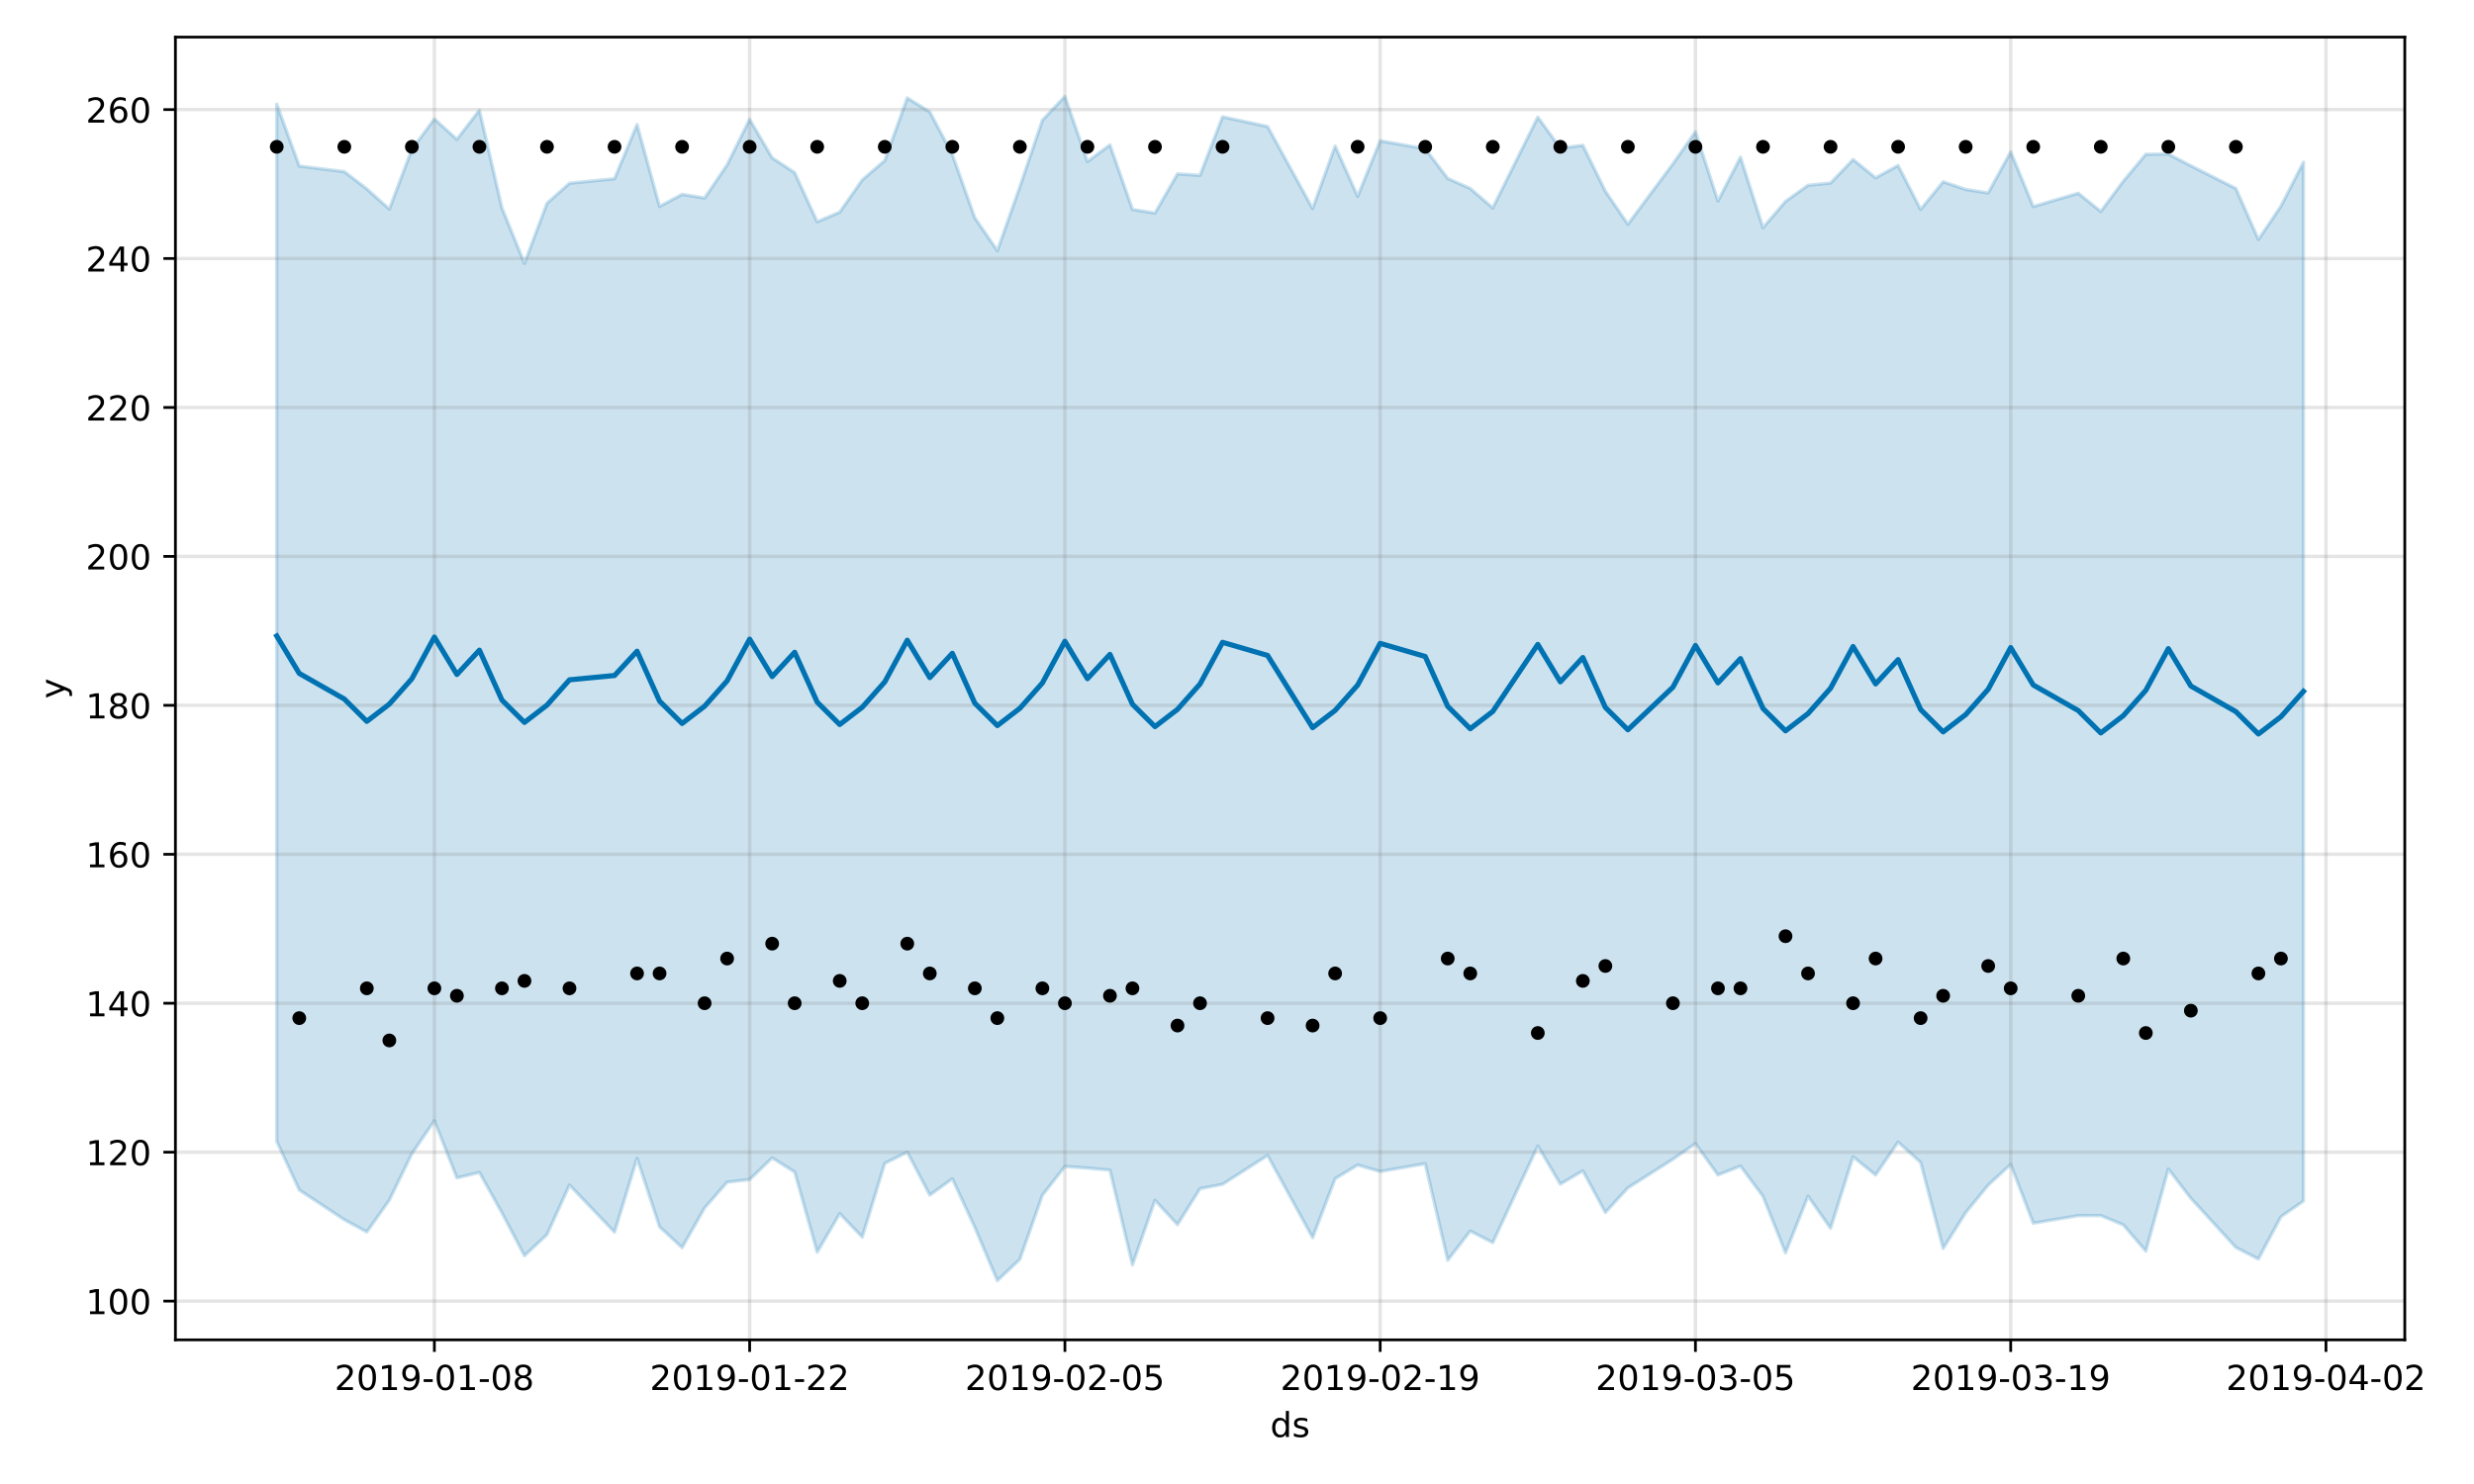 <?xml version="1.0" encoding="utf-8" standalone="no"?>
<!DOCTYPE svg PUBLIC "-//W3C//DTD SVG 1.1//EN"
  "http://www.w3.org/Graphics/SVG/1.1/DTD/svg11.dtd">
<!-- Created with matplotlib (https://matplotlib.org/) -->
<svg height="432pt" version="1.1" viewBox="0 0 720 432" width="720pt" xmlns="http://www.w3.org/2000/svg" xmlns:xlink="http://www.w3.org/1999/xlink">
 <defs>
  <style type="text/css">
*{stroke-linecap:butt;stroke-linejoin:round;}
  </style>
 </defs>
 <g id="figure_1">
  <g id="patch_1">
   <path d="M 0 432 
L 720 432 
L 720 0 
L 0 0 
z
" style="fill:#ffffff;"/>
  </g>
  <g id="axes_1">
   <g id="patch_2">
    <path d="M 51.05 390.04 
L 699.857 390.04 
L 699.857 10.8 
L 51.05 10.8 
z
" style="fill:#ffffff;"/>
   </g>
   <g id="PolyCollection_1">
    <defs>
     <path d="M 80.541 -401.691 
L 80.541 -99.742 
L 87.095 -85.586 
L 100.202 -76.934 
L 106.756 -73.363 
L 113.309 -82.621 
L 119.863 -96.129 
L 126.417 -105.748 
L 132.97 -89.116 
L 139.524 -90.682 
L 146.077 -78.926 
L 152.631 -66.449 
L 159.185 -72.583 
L 165.738 -87.008 
L 178.845 -73.311 
L 185.399 -94.797 
L 191.953 -74.869 
L 198.506 -68.801 
L 205.06 -80.363 
L 211.613 -87.858 
L 218.167 -88.624 
L 224.721 -94.913 
L 231.274 -90.815 
L 237.828 -67.492 
L 244.381 -78.699 
L 250.935 -71.868 
L 257.489 -93.342 
L 264.042 -96.586 
L 270.596 -84.093 
L 277.15 -88.843 
L 283.703 -74.695 
L 290.257 -59.198 
L 296.81 -65.399 
L 303.364 -84.043 
L 309.918 -92.434 
L 316.471 -91.97 
L 323.025 -91.365 
L 329.578 -63.783 
L 336.132 -82.573 
L 342.686 -75.514 
L 349.239 -85.973 
L 355.793 -87.237 
L 368.9 -95.634 
L 382.007 -71.7 
L 388.561 -88.881 
L 395.114 -92.863 
L 401.668 -90.964 
L 414.775 -93.241 
L 421.329 -65.142 
L 427.883 -73.621 
L 434.436 -70.283 
L 447.543 -98.384 
L 454.097 -87.293 
L 460.651 -91.168 
L 467.204 -79.035 
L 473.758 -86.2 
L 486.865 -94.531 
L 493.419 -99.086 
L 499.972 -89.961 
L 506.526 -92.545 
L 513.079 -83.73 
L 519.633 -67.29 
L 526.187 -83.782 
L 532.74 -74.437 
L 539.294 -95.244 
L 545.847 -89.95 
L 552.401 -99.53 
L 558.955 -93.622 
L 565.508 -68.578 
L 572.062 -78.973 
L 578.616 -86.998 
L 585.169 -93.029 
L 591.723 -75.926 
L 604.83 -78.108 
L 611.384 -78.135 
L 617.937 -75.434 
L 624.491 -67.804 
L 631.044 -91.679 
L 637.598 -83.171 
L 650.705 -68.851 
L 657.259 -65.493 
L 663.812 -77.8 
L 670.366 -82.369 
L 670.366 -384.784 
L 670.366 -384.784 
L 663.812 -371.98 
L 657.259 -362.293 
L 650.705 -377.123 
L 637.598 -383.729 
L 631.044 -387.144 
L 624.491 -387.085 
L 617.937 -379.242 
L 611.384 -370.433 
L 604.83 -375.753 
L 591.723 -371.868 
L 585.169 -387.791 
L 578.616 -375.836 
L 572.062 -376.856 
L 565.508 -379.084 
L 558.955 -371.046 
L 552.401 -383.814 
L 545.847 -380.23 
L 539.294 -385.565 
L 532.74 -378.71 
L 526.187 -378.069 
L 519.633 -373.373 
L 513.079 -365.719 
L 506.526 -386.251 
L 499.972 -373.472 
L 493.419 -393.639 
L 486.865 -384.31 
L 473.758 -366.712 
L 467.204 -376.339 
L 460.651 -389.698 
L 454.097 -388.847 
L 447.543 -397.902 
L 434.436 -371.48 
L 427.883 -377.132 
L 421.329 -380.057 
L 414.775 -388.675 
L 401.668 -391.012 
L 395.114 -374.846 
L 388.561 -389.47 
L 382.007 -371.282 
L 368.9 -395.169 
L 355.793 -397.993 
L 349.239 -380.955 
L 342.686 -381.379 
L 336.132 -369.967 
L 329.578 -371.042 
L 323.025 -389.815 
L 316.471 -384.957 
L 309.918 -403.962 
L 303.364 -397.021 
L 296.81 -377.65 
L 290.257 -359.029 
L 283.703 -368.6 
L 277.15 -387.036 
L 270.596 -399.436 
L 264.042 -403.491 
L 257.489 -385.266 
L 250.935 -379.619 
L 244.381 -370.256 
L 237.828 -367.431 
L 231.274 -381.735 
L 224.721 -386.053 
L 218.167 -397.267 
L 211.613 -384.002 
L 205.06 -374.355 
L 198.506 -375.42 
L 191.953 -371.907 
L 185.399 -395.743 
L 178.845 -379.975 
L 165.738 -378.652 
L 159.185 -372.818 
L 152.631 -355.338 
L 146.077 -371.482 
L 139.524 -399.938 
L 132.97 -391.437 
L 126.417 -397.373 
L 119.863 -388.522 
L 113.309 -371.123 
L 106.756 -377.008 
L 100.202 -382.035 
L 87.095 -383.652 
L 80.541 -401.691 
z
" id="m140e2ce724" style="stroke:#0072b2;stroke-opacity:0.2;"/>
    </defs>
    <g clip-path="url(#p7eb3646ad5)">
     <use style="fill:#0072b2;fill-opacity:0.2;stroke:#0072b2;stroke-opacity:0.2;" x="0" xlink:href="#m140e2ce724" y="432"/>
    </g>
   </g>
   <g id="matplotlib.axis_1">
    <g id="xtick_1">
     <g id="line2d_1">
      <path clip-path="url(#p7eb3646ad5)" d="M 126.417 390.04 
L 126.417 10.8 
" style="fill:none;stroke:#808080;stroke-linecap:square;stroke-opacity:0.2;"/>
     </g>
     <g id="line2d_2">
      <defs>
       <path d="M 0 0 
L 0 3.5 
" id="m5063d43b50" style="stroke:#000000;stroke-width:0.8;"/>
      </defs>
      <g>
       <use style="stroke:#000000;stroke-width:0.8;" x="126.417" xlink:href="#m5063d43b50" y="390.04"/>
      </g>
     </g>
     <g id="text_1">
      <!-- 2019-01-08 -->
      <defs>
       <path d="M 19.188 8.297 
L 53.609 8.297 
L 53.609 0 
L 7.328 0 
L 7.328 8.297 
Q 12.938 14.109 22.625 23.891 
Q 32.328 33.688 34.812 36.531 
Q 39.547 41.844 41.422 45.531 
Q 43.312 49.219 43.312 52.781 
Q 43.312 58.594 39.234 62.25 
Q 35.156 65.922 28.609 65.922 
Q 23.969 65.922 18.812 64.312 
Q 13.672 62.703 7.812 59.422 
L 7.812 69.391 
Q 13.766 71.781 18.938 73 
Q 24.125 74.219 28.422 74.219 
Q 39.75 74.219 46.484 68.547 
Q 53.219 62.891 53.219 53.422 
Q 53.219 48.922 51.531 44.891 
Q 49.859 40.875 45.406 35.406 
Q 44.188 33.984 37.641 27.219 
Q 31.109 20.453 19.188 8.297 
z
" id="DejaVuSans-50"/>
       <path d="M 31.781 66.406 
Q 24.172 66.406 20.328 58.906 
Q 16.5 51.422 16.5 36.375 
Q 16.5 21.391 20.328 13.891 
Q 24.172 6.391 31.781 6.391 
Q 39.453 6.391 43.281 13.891 
Q 47.125 21.391 47.125 36.375 
Q 47.125 51.422 43.281 58.906 
Q 39.453 66.406 31.781 66.406 
z
M 31.781 74.219 
Q 44.047 74.219 50.516 64.516 
Q 56.984 54.828 56.984 36.375 
Q 56.984 17.969 50.516 8.266 
Q 44.047 -1.422 31.781 -1.422 
Q 19.531 -1.422 13.062 8.266 
Q 6.594 17.969 6.594 36.375 
Q 6.594 54.828 13.062 64.516 
Q 19.531 74.219 31.781 74.219 
z
" id="DejaVuSans-48"/>
       <path d="M 12.406 8.297 
L 28.516 8.297 
L 28.516 63.922 
L 10.984 60.406 
L 10.984 69.391 
L 28.422 72.906 
L 38.281 72.906 
L 38.281 8.297 
L 54.391 8.297 
L 54.391 0 
L 12.406 0 
z
" id="DejaVuSans-49"/>
       <path d="M 10.984 1.516 
L 10.984 10.5 
Q 14.703 8.734 18.5 7.812 
Q 22.312 6.891 25.984 6.891 
Q 35.75 6.891 40.891 13.453 
Q 46.047 20.016 46.781 33.406 
Q 43.953 29.203 39.594 26.953 
Q 35.25 24.703 29.984 24.703 
Q 19.047 24.703 12.672 31.312 
Q 6.297 37.938 6.297 49.422 
Q 6.297 60.641 12.938 67.422 
Q 19.578 74.219 30.609 74.219 
Q 43.266 74.219 49.922 64.516 
Q 56.594 54.828 56.594 36.375 
Q 56.594 19.141 48.406 8.859 
Q 40.234 -1.422 26.422 -1.422 
Q 22.703 -1.422 18.891 -0.688 
Q 15.094 0.047 10.984 1.516 
z
M 30.609 32.422 
Q 37.25 32.422 41.125 36.953 
Q 45.016 41.5 45.016 49.422 
Q 45.016 57.281 41.125 61.844 
Q 37.25 66.406 30.609 66.406 
Q 23.969 66.406 20.094 61.844 
Q 16.219 57.281 16.219 49.422 
Q 16.219 41.5 20.094 36.953 
Q 23.969 32.422 30.609 32.422 
z
" id="DejaVuSans-57"/>
       <path d="M 4.891 31.391 
L 31.203 31.391 
L 31.203 23.391 
L 4.891 23.391 
z
" id="DejaVuSans-45"/>
       <path d="M 31.781 34.625 
Q 24.75 34.625 20.719 30.859 
Q 16.703 27.094 16.703 20.516 
Q 16.703 13.922 20.719 10.156 
Q 24.75 6.391 31.781 6.391 
Q 38.812 6.391 42.859 10.172 
Q 46.922 13.969 46.922 20.516 
Q 46.922 27.094 42.891 30.859 
Q 38.875 34.625 31.781 34.625 
z
M 21.922 38.812 
Q 15.578 40.375 12.031 44.719 
Q 8.5 49.078 8.5 55.328 
Q 8.5 64.062 14.719 69.141 
Q 20.953 74.219 31.781 74.219 
Q 42.672 74.219 48.875 69.141 
Q 55.078 64.062 55.078 55.328 
Q 55.078 49.078 51.531 44.719 
Q 48 40.375 41.703 38.812 
Q 48.828 37.156 52.797 32.312 
Q 56.781 27.484 56.781 20.516 
Q 56.781 9.906 50.312 4.234 
Q 43.844 -1.422 31.781 -1.422 
Q 19.734 -1.422 13.25 4.234 
Q 6.781 9.906 6.781 20.516 
Q 6.781 27.484 10.781 32.312 
Q 14.797 37.156 21.922 38.812 
z
M 18.312 54.391 
Q 18.312 48.734 21.844 45.562 
Q 25.391 42.391 31.781 42.391 
Q 38.141 42.391 41.719 45.562 
Q 45.312 48.734 45.312 54.391 
Q 45.312 60.062 41.719 63.234 
Q 38.141 66.406 31.781 66.406 
Q 25.391 66.406 21.844 63.234 
Q 18.312 60.062 18.312 54.391 
z
" id="DejaVuSans-56"/>
      </defs>
      <g transform="translate(97.359 404.638)scale(0.1 -0.1)">
       <use xlink:href="#DejaVuSans-50"/>
       <use x="63.623" xlink:href="#DejaVuSans-48"/>
       <use x="127.246" xlink:href="#DejaVuSans-49"/>
       <use x="190.869" xlink:href="#DejaVuSans-57"/>
       <use x="254.492" xlink:href="#DejaVuSans-45"/>
       <use x="290.576" xlink:href="#DejaVuSans-48"/>
       <use x="354.199" xlink:href="#DejaVuSans-49"/>
       <use x="417.822" xlink:href="#DejaVuSans-45"/>
       <use x="453.906" xlink:href="#DejaVuSans-48"/>
       <use x="517.529" xlink:href="#DejaVuSans-56"/>
      </g>
     </g>
    </g>
    <g id="xtick_2">
     <g id="line2d_3">
      <path clip-path="url(#p7eb3646ad5)" d="M 218.167 390.04 
L 218.167 10.8 
" style="fill:none;stroke:#808080;stroke-linecap:square;stroke-opacity:0.2;"/>
     </g>
     <g id="line2d_4">
      <g>
       <use style="stroke:#000000;stroke-width:0.8;" x="218.167" xlink:href="#m5063d43b50" y="390.04"/>
      </g>
     </g>
     <g id="text_2">
      <!-- 2019-01-22 -->
      <g transform="translate(189.109 404.638)scale(0.1 -0.1)">
       <use xlink:href="#DejaVuSans-50"/>
       <use x="63.623" xlink:href="#DejaVuSans-48"/>
       <use x="127.246" xlink:href="#DejaVuSans-49"/>
       <use x="190.869" xlink:href="#DejaVuSans-57"/>
       <use x="254.492" xlink:href="#DejaVuSans-45"/>
       <use x="290.576" xlink:href="#DejaVuSans-48"/>
       <use x="354.199" xlink:href="#DejaVuSans-49"/>
       <use x="417.822" xlink:href="#DejaVuSans-45"/>
       <use x="453.906" xlink:href="#DejaVuSans-50"/>
       <use x="517.529" xlink:href="#DejaVuSans-50"/>
      </g>
     </g>
    </g>
    <g id="xtick_3">
     <g id="line2d_5">
      <path clip-path="url(#p7eb3646ad5)" d="M 309.918 390.04 
L 309.918 10.8 
" style="fill:none;stroke:#808080;stroke-linecap:square;stroke-opacity:0.2;"/>
     </g>
     <g id="line2d_6">
      <g>
       <use style="stroke:#000000;stroke-width:0.8;" x="309.918" xlink:href="#m5063d43b50" y="390.04"/>
      </g>
     </g>
     <g id="text_3">
      <!-- 2019-02-05 -->
      <defs>
       <path d="M 10.797 72.906 
L 49.516 72.906 
L 49.516 64.594 
L 19.828 64.594 
L 19.828 46.734 
Q 21.969 47.469 24.109 47.828 
Q 26.266 48.188 28.422 48.188 
Q 40.625 48.188 47.75 41.5 
Q 54.891 34.812 54.891 23.391 
Q 54.891 11.625 47.562 5.094 
Q 40.234 -1.422 26.906 -1.422 
Q 22.312 -1.422 17.547 -0.641 
Q 12.797 0.141 7.719 1.703 
L 7.719 11.625 
Q 12.109 9.234 16.797 8.062 
Q 21.484 6.891 26.703 6.891 
Q 35.156 6.891 40.078 11.328 
Q 45.016 15.766 45.016 23.391 
Q 45.016 31 40.078 35.438 
Q 35.156 39.891 26.703 39.891 
Q 22.75 39.891 18.812 39.016 
Q 14.891 38.141 10.797 36.281 
z
" id="DejaVuSans-53"/>
      </defs>
      <g transform="translate(280.86 404.638)scale(0.1 -0.1)">
       <use xlink:href="#DejaVuSans-50"/>
       <use x="63.623" xlink:href="#DejaVuSans-48"/>
       <use x="127.246" xlink:href="#DejaVuSans-49"/>
       <use x="190.869" xlink:href="#DejaVuSans-57"/>
       <use x="254.492" xlink:href="#DejaVuSans-45"/>
       <use x="290.576" xlink:href="#DejaVuSans-48"/>
       <use x="354.199" xlink:href="#DejaVuSans-50"/>
       <use x="417.822" xlink:href="#DejaVuSans-45"/>
       <use x="453.906" xlink:href="#DejaVuSans-48"/>
       <use x="517.529" xlink:href="#DejaVuSans-53"/>
      </g>
     </g>
    </g>
    <g id="xtick_4">
     <g id="line2d_7">
      <path clip-path="url(#p7eb3646ad5)" d="M 401.668 390.04 
L 401.668 10.8 
" style="fill:none;stroke:#808080;stroke-linecap:square;stroke-opacity:0.2;"/>
     </g>
     <g id="line2d_8">
      <g>
       <use style="stroke:#000000;stroke-width:0.8;" x="401.668" xlink:href="#m5063d43b50" y="390.04"/>
      </g>
     </g>
     <g id="text_4">
      <!-- 2019-02-19 -->
      <g transform="translate(372.61 404.638)scale(0.1 -0.1)">
       <use xlink:href="#DejaVuSans-50"/>
       <use x="63.623" xlink:href="#DejaVuSans-48"/>
       <use x="127.246" xlink:href="#DejaVuSans-49"/>
       <use x="190.869" xlink:href="#DejaVuSans-57"/>
       <use x="254.492" xlink:href="#DejaVuSans-45"/>
       <use x="290.576" xlink:href="#DejaVuSans-48"/>
       <use x="354.199" xlink:href="#DejaVuSans-50"/>
       <use x="417.822" xlink:href="#DejaVuSans-45"/>
       <use x="453.906" xlink:href="#DejaVuSans-49"/>
       <use x="517.529" xlink:href="#DejaVuSans-57"/>
      </g>
     </g>
    </g>
    <g id="xtick_5">
     <g id="line2d_9">
      <path clip-path="url(#p7eb3646ad5)" d="M 493.419 390.04 
L 493.419 10.8 
" style="fill:none;stroke:#808080;stroke-linecap:square;stroke-opacity:0.2;"/>
     </g>
     <g id="line2d_10">
      <g>
       <use style="stroke:#000000;stroke-width:0.8;" x="493.419" xlink:href="#m5063d43b50" y="390.04"/>
      </g>
     </g>
     <g id="text_5">
      <!-- 2019-03-05 -->
      <defs>
       <path d="M 40.578 39.312 
Q 47.656 37.797 51.625 33 
Q 55.609 28.219 55.609 21.188 
Q 55.609 10.406 48.188 4.484 
Q 40.766 -1.422 27.094 -1.422 
Q 22.516 -1.422 17.656 -0.516 
Q 12.797 0.391 7.625 2.203 
L 7.625 11.719 
Q 11.719 9.328 16.594 8.109 
Q 21.484 6.891 26.812 6.891 
Q 36.078 6.891 40.938 10.547 
Q 45.797 14.203 45.797 21.188 
Q 45.797 27.641 41.281 31.266 
Q 36.766 34.906 28.719 34.906 
L 20.219 34.906 
L 20.219 43.016 
L 29.109 43.016 
Q 36.375 43.016 40.234 45.922 
Q 44.094 48.828 44.094 54.297 
Q 44.094 59.906 40.109 62.906 
Q 36.141 65.922 28.719 65.922 
Q 24.656 65.922 20.016 65.031 
Q 15.375 64.156 9.812 62.312 
L 9.812 71.094 
Q 15.438 72.656 20.344 73.438 
Q 25.25 74.219 29.594 74.219 
Q 40.828 74.219 47.359 69.109 
Q 53.906 64.016 53.906 55.328 
Q 53.906 49.266 50.438 45.094 
Q 46.969 40.922 40.578 39.312 
z
" id="DejaVuSans-51"/>
      </defs>
      <g transform="translate(464.361 404.638)scale(0.1 -0.1)">
       <use xlink:href="#DejaVuSans-50"/>
       <use x="63.623" xlink:href="#DejaVuSans-48"/>
       <use x="127.246" xlink:href="#DejaVuSans-49"/>
       <use x="190.869" xlink:href="#DejaVuSans-57"/>
       <use x="254.492" xlink:href="#DejaVuSans-45"/>
       <use x="290.576" xlink:href="#DejaVuSans-48"/>
       <use x="354.199" xlink:href="#DejaVuSans-51"/>
       <use x="417.822" xlink:href="#DejaVuSans-45"/>
       <use x="453.906" xlink:href="#DejaVuSans-48"/>
       <use x="517.529" xlink:href="#DejaVuSans-53"/>
      </g>
     </g>
    </g>
    <g id="xtick_6">
     <g id="line2d_11">
      <path clip-path="url(#p7eb3646ad5)" d="M 585.169 390.04 
L 585.169 10.8 
" style="fill:none;stroke:#808080;stroke-linecap:square;stroke-opacity:0.2;"/>
     </g>
     <g id="line2d_12">
      <g>
       <use style="stroke:#000000;stroke-width:0.8;" x="585.169" xlink:href="#m5063d43b50" y="390.04"/>
      </g>
     </g>
     <g id="text_6">
      <!-- 2019-03-19 -->
      <g transform="translate(556.111 404.638)scale(0.1 -0.1)">
       <use xlink:href="#DejaVuSans-50"/>
       <use x="63.623" xlink:href="#DejaVuSans-48"/>
       <use x="127.246" xlink:href="#DejaVuSans-49"/>
       <use x="190.869" xlink:href="#DejaVuSans-57"/>
       <use x="254.492" xlink:href="#DejaVuSans-45"/>
       <use x="290.576" xlink:href="#DejaVuSans-48"/>
       <use x="354.199" xlink:href="#DejaVuSans-51"/>
       <use x="417.822" xlink:href="#DejaVuSans-45"/>
       <use x="453.906" xlink:href="#DejaVuSans-49"/>
       <use x="517.529" xlink:href="#DejaVuSans-57"/>
      </g>
     </g>
    </g>
    <g id="xtick_7">
     <g id="line2d_13">
      <path clip-path="url(#p7eb3646ad5)" d="M 676.92 390.04 
L 676.92 10.8 
" style="fill:none;stroke:#808080;stroke-linecap:square;stroke-opacity:0.2;"/>
     </g>
     <g id="line2d_14">
      <g>
       <use style="stroke:#000000;stroke-width:0.8;" x="676.92" xlink:href="#m5063d43b50" y="390.04"/>
      </g>
     </g>
     <g id="text_7">
      <!-- 2019-04-02 -->
      <defs>
       <path d="M 37.797 64.312 
L 12.891 25.391 
L 37.797 25.391 
z
M 35.203 72.906 
L 47.609 72.906 
L 47.609 25.391 
L 58.016 25.391 
L 58.016 17.188 
L 47.609 17.188 
L 47.609 0 
L 37.797 0 
L 37.797 17.188 
L 4.891 17.188 
L 4.891 26.703 
z
" id="DejaVuSans-52"/>
      </defs>
      <g transform="translate(647.862 404.638)scale(0.1 -0.1)">
       <use xlink:href="#DejaVuSans-50"/>
       <use x="63.623" xlink:href="#DejaVuSans-48"/>
       <use x="127.246" xlink:href="#DejaVuSans-49"/>
       <use x="190.869" xlink:href="#DejaVuSans-57"/>
       <use x="254.492" xlink:href="#DejaVuSans-45"/>
       <use x="290.576" xlink:href="#DejaVuSans-48"/>
       <use x="354.199" xlink:href="#DejaVuSans-52"/>
       <use x="417.822" xlink:href="#DejaVuSans-45"/>
       <use x="453.906" xlink:href="#DejaVuSans-48"/>
       <use x="517.529" xlink:href="#DejaVuSans-50"/>
      </g>
     </g>
    </g>
    <g id="text_8">
     <!-- ds -->
     <defs>
      <path d="M 45.406 46.391 
L 45.406 75.984 
L 54.391 75.984 
L 54.391 0 
L 45.406 0 
L 45.406 8.203 
Q 42.578 3.328 38.25 0.953 
Q 33.938 -1.422 27.875 -1.422 
Q 17.969 -1.422 11.734 6.484 
Q 5.516 14.406 5.516 27.297 
Q 5.516 40.188 11.734 48.094 
Q 17.969 56 27.875 56 
Q 33.938 56 38.25 53.625 
Q 42.578 51.266 45.406 46.391 
z
M 14.797 27.297 
Q 14.797 17.391 18.875 11.75 
Q 22.953 6.109 30.078 6.109 
Q 37.203 6.109 41.297 11.75 
Q 45.406 17.391 45.406 27.297 
Q 45.406 37.203 41.297 42.844 
Q 37.203 48.484 30.078 48.484 
Q 22.953 48.484 18.875 42.844 
Q 14.797 37.203 14.797 27.297 
z
" id="DejaVuSans-100"/>
      <path d="M 44.281 53.078 
L 44.281 44.578 
Q 40.484 46.531 36.375 47.5 
Q 32.281 48.484 27.875 48.484 
Q 21.188 48.484 17.844 46.438 
Q 14.5 44.391 14.5 40.281 
Q 14.5 37.156 16.891 35.375 
Q 19.281 33.594 26.516 31.984 
L 29.594 31.297 
Q 39.156 29.25 43.188 25.516 
Q 47.219 21.781 47.219 15.094 
Q 47.219 7.469 41.188 3.016 
Q 35.156 -1.422 24.609 -1.422 
Q 20.219 -1.422 15.453 -0.562 
Q 10.688 0.297 5.422 2 
L 5.422 11.281 
Q 10.406 8.688 15.234 7.391 
Q 20.062 6.109 24.812 6.109 
Q 31.156 6.109 34.562 8.281 
Q 37.984 10.453 37.984 14.406 
Q 37.984 18.062 35.516 20.016 
Q 33.062 21.969 24.703 23.781 
L 21.578 24.516 
Q 13.234 26.266 9.516 29.906 
Q 5.812 33.547 5.812 39.891 
Q 5.812 47.609 11.281 51.797 
Q 16.75 56 26.812 56 
Q 31.781 56 36.172 55.266 
Q 40.578 54.547 44.281 53.078 
z
" id="DejaVuSans-115"/>
     </defs>
     <g transform="translate(369.675 418.317)scale(0.1 -0.1)">
      <use xlink:href="#DejaVuSans-100"/>
      <use x="63.477" xlink:href="#DejaVuSans-115"/>
     </g>
    </g>
   </g>
   <g id="matplotlib.axis_2">
    <g id="ytick_1">
     <g id="line2d_15">
      <path clip-path="url(#p7eb3646ad5)" d="M 51.05 378.759 
L 699.857 378.759 
" style="fill:none;stroke:#808080;stroke-linecap:square;stroke-opacity:0.2;"/>
     </g>
     <g id="line2d_16">
      <defs>
       <path d="M 0 0 
L -3.5 0 
" id="m276d5c14cc" style="stroke:#000000;stroke-width:0.8;"/>
      </defs>
      <g>
       <use style="stroke:#000000;stroke-width:0.8;" x="51.05" xlink:href="#m276d5c14cc" y="378.759"/>
      </g>
     </g>
     <g id="text_9">
      <!-- 100 -->
      <g transform="translate(24.962 382.558)scale(0.1 -0.1)">
       <use xlink:href="#DejaVuSans-49"/>
       <use x="63.623" xlink:href="#DejaVuSans-48"/>
       <use x="127.246" xlink:href="#DejaVuSans-48"/>
      </g>
     </g>
    </g>
    <g id="ytick_2">
     <g id="line2d_17">
      <path clip-path="url(#p7eb3646ad5)" d="M 51.05 335.401 
L 699.857 335.401 
" style="fill:none;stroke:#808080;stroke-linecap:square;stroke-opacity:0.2;"/>
     </g>
     <g id="line2d_18">
      <g>
       <use style="stroke:#000000;stroke-width:0.8;" x="51.05" xlink:href="#m276d5c14cc" y="335.401"/>
      </g>
     </g>
     <g id="text_10">
      <!-- 120 -->
      <g transform="translate(24.962 339.2)scale(0.1 -0.1)">
       <use xlink:href="#DejaVuSans-49"/>
       <use x="63.623" xlink:href="#DejaVuSans-50"/>
       <use x="127.246" xlink:href="#DejaVuSans-48"/>
      </g>
     </g>
    </g>
    <g id="ytick_3">
     <g id="line2d_19">
      <path clip-path="url(#p7eb3646ad5)" d="M 51.05 292.044 
L 699.857 292.044 
" style="fill:none;stroke:#808080;stroke-linecap:square;stroke-opacity:0.2;"/>
     </g>
     <g id="line2d_20">
      <g>
       <use style="stroke:#000000;stroke-width:0.8;" x="51.05" xlink:href="#m276d5c14cc" y="292.044"/>
      </g>
     </g>
     <g id="text_11">
      <!-- 140 -->
      <g transform="translate(24.962 295.843)scale(0.1 -0.1)">
       <use xlink:href="#DejaVuSans-49"/>
       <use x="63.623" xlink:href="#DejaVuSans-52"/>
       <use x="127.246" xlink:href="#DejaVuSans-48"/>
      </g>
     </g>
    </g>
    <g id="ytick_4">
     <g id="line2d_21">
      <path clip-path="url(#p7eb3646ad5)" d="M 51.05 248.686 
L 699.857 248.686 
" style="fill:none;stroke:#808080;stroke-linecap:square;stroke-opacity:0.2;"/>
     </g>
     <g id="line2d_22">
      <g>
       <use style="stroke:#000000;stroke-width:0.8;" x="51.05" xlink:href="#m276d5c14cc" y="248.686"/>
      </g>
     </g>
     <g id="text_12">
      <!-- 160 -->
      <defs>
       <path d="M 33.016 40.375 
Q 26.375 40.375 22.484 35.828 
Q 18.609 31.297 18.609 23.391 
Q 18.609 15.531 22.484 10.953 
Q 26.375 6.391 33.016 6.391 
Q 39.656 6.391 43.531 10.953 
Q 47.406 15.531 47.406 23.391 
Q 47.406 31.297 43.531 35.828 
Q 39.656 40.375 33.016 40.375 
z
M 52.594 71.297 
L 52.594 62.312 
Q 48.875 64.062 45.094 64.984 
Q 41.312 65.922 37.594 65.922 
Q 27.828 65.922 22.672 59.328 
Q 17.531 52.734 16.797 39.406 
Q 19.672 43.656 24.016 45.922 
Q 28.375 48.188 33.594 48.188 
Q 44.578 48.188 50.953 41.516 
Q 57.328 34.859 57.328 23.391 
Q 57.328 12.156 50.688 5.359 
Q 44.047 -1.422 33.016 -1.422 
Q 20.359 -1.422 13.672 8.266 
Q 6.984 17.969 6.984 36.375 
Q 6.984 53.656 15.188 63.938 
Q 23.391 74.219 37.203 74.219 
Q 40.922 74.219 44.703 73.484 
Q 48.484 72.75 52.594 71.297 
z
" id="DejaVuSans-54"/>
      </defs>
      <g transform="translate(24.962 252.485)scale(0.1 -0.1)">
       <use xlink:href="#DejaVuSans-49"/>
       <use x="63.623" xlink:href="#DejaVuSans-54"/>
       <use x="127.246" xlink:href="#DejaVuSans-48"/>
      </g>
     </g>
    </g>
    <g id="ytick_5">
     <g id="line2d_23">
      <path clip-path="url(#p7eb3646ad5)" d="M 51.05 205.328 
L 699.857 205.328 
" style="fill:none;stroke:#808080;stroke-linecap:square;stroke-opacity:0.2;"/>
     </g>
     <g id="line2d_24">
      <g>
       <use style="stroke:#000000;stroke-width:0.8;" x="51.05" xlink:href="#m276d5c14cc" y="205.328"/>
      </g>
     </g>
     <g id="text_13">
      <!-- 180 -->
      <g transform="translate(24.962 209.128)scale(0.1 -0.1)">
       <use xlink:href="#DejaVuSans-49"/>
       <use x="63.623" xlink:href="#DejaVuSans-56"/>
       <use x="127.246" xlink:href="#DejaVuSans-48"/>
      </g>
     </g>
    </g>
    <g id="ytick_6">
     <g id="line2d_25">
      <path clip-path="url(#p7eb3646ad5)" d="M 51.05 161.971 
L 699.857 161.971 
" style="fill:none;stroke:#808080;stroke-linecap:square;stroke-opacity:0.2;"/>
     </g>
     <g id="line2d_26">
      <g>
       <use style="stroke:#000000;stroke-width:0.8;" x="51.05" xlink:href="#m276d5c14cc" y="161.971"/>
      </g>
     </g>
     <g id="text_14">
      <!-- 200 -->
      <g transform="translate(24.962 165.77)scale(0.1 -0.1)">
       <use xlink:href="#DejaVuSans-50"/>
       <use x="63.623" xlink:href="#DejaVuSans-48"/>
       <use x="127.246" xlink:href="#DejaVuSans-48"/>
      </g>
     </g>
    </g>
    <g id="ytick_7">
     <g id="line2d_27">
      <path clip-path="url(#p7eb3646ad5)" d="M 51.05 118.613 
L 699.857 118.613 
" style="fill:none;stroke:#808080;stroke-linecap:square;stroke-opacity:0.2;"/>
     </g>
     <g id="line2d_28">
      <g>
       <use style="stroke:#000000;stroke-width:0.8;" x="51.05" xlink:href="#m276d5c14cc" y="118.613"/>
      </g>
     </g>
     <g id="text_15">
      <!-- 220 -->
      <g transform="translate(24.962 122.413)scale(0.1 -0.1)">
       <use xlink:href="#DejaVuSans-50"/>
       <use x="63.623" xlink:href="#DejaVuSans-50"/>
       <use x="127.246" xlink:href="#DejaVuSans-48"/>
      </g>
     </g>
    </g>
    <g id="ytick_8">
     <g id="line2d_29">
      <path clip-path="url(#p7eb3646ad5)" d="M 51.05 75.256 
L 699.857 75.256 
" style="fill:none;stroke:#808080;stroke-linecap:square;stroke-opacity:0.2;"/>
     </g>
     <g id="line2d_30">
      <g>
       <use style="stroke:#000000;stroke-width:0.8;" x="51.05" xlink:href="#m276d5c14cc" y="75.256"/>
      </g>
     </g>
     <g id="text_16">
      <!-- 240 -->
      <g transform="translate(24.962 79.055)scale(0.1 -0.1)">
       <use xlink:href="#DejaVuSans-50"/>
       <use x="63.623" xlink:href="#DejaVuSans-52"/>
       <use x="127.246" xlink:href="#DejaVuSans-48"/>
      </g>
     </g>
    </g>
    <g id="ytick_9">
     <g id="line2d_31">
      <path clip-path="url(#p7eb3646ad5)" d="M 51.05 31.898 
L 699.857 31.898 
" style="fill:none;stroke:#808080;stroke-linecap:square;stroke-opacity:0.2;"/>
     </g>
     <g id="line2d_32">
      <g>
       <use style="stroke:#000000;stroke-width:0.8;" x="51.05" xlink:href="#m276d5c14cc" y="31.898"/>
      </g>
     </g>
     <g id="text_17">
      <!-- 260 -->
      <g transform="translate(24.962 35.698)scale(0.1 -0.1)">
       <use xlink:href="#DejaVuSans-50"/>
       <use x="63.623" xlink:href="#DejaVuSans-54"/>
       <use x="127.246" xlink:href="#DejaVuSans-48"/>
      </g>
     </g>
    </g>
    <g id="text_18">
     <!-- y -->
     <defs>
      <path d="M 32.172 -5.078 
Q 28.375 -14.844 24.75 -17.812 
Q 21.141 -20.797 15.094 -20.797 
L 7.906 -20.797 
L 7.906 -13.281 
L 13.188 -13.281 
Q 16.891 -13.281 18.938 -11.516 
Q 21 -9.766 23.484 -3.219 
L 25.094 0.875 
L 2.984 54.688 
L 12.5 54.688 
L 29.594 11.922 
L 46.688 54.688 
L 56.203 54.688 
z
" id="DejaVuSans-121"/>
     </defs>
     <g transform="translate(18.883 203.379)rotate(-90)scale(0.1 -0.1)">
      <use xlink:href="#DejaVuSans-121"/>
     </g>
    </g>
   </g>
   <g id="line2d_33">
    <defs>
     <path d="M 0 1.5 
C 0.398 1.5 0.779 1.342 1.061 1.061 
C 1.342 0.779 1.5 0.398 1.5 0 
C 1.5 -0.398 1.342 -0.779 1.061 -1.061 
C 0.779 -1.342 0.398 -1.5 0 -1.5 
C -0.398 -1.5 -0.779 -1.342 -1.061 -1.061 
C -1.342 -0.779 -1.5 -0.398 -1.5 0 
C -1.5 0.398 -1.342 0.779 -1.061 1.061 
C -0.779 1.342 -0.398 1.5 0 1.5 
z
" id="m66483d6591" style="stroke:#000000;"/>
    </defs>
    <g clip-path="url(#p7eb3646ad5)">
     <use style="stroke:#000000;" x="80.541" xlink:href="#m66483d6591" y="42.738"/>
     <use style="stroke:#000000;" x="87.095" xlink:href="#m66483d6591" y="296.379"/>
     <use style="stroke:#000000;" x="100.202" xlink:href="#m66483d6591" y="42.738"/>
     <use style="stroke:#000000;" x="106.756" xlink:href="#m66483d6591" y="287.708"/>
     <use style="stroke:#000000;" x="113.309" xlink:href="#m66483d6591" y="302.883"/>
     <use style="stroke:#000000;" x="119.863" xlink:href="#m66483d6591" y="42.738"/>
     <use style="stroke:#000000;" x="126.417" xlink:href="#m66483d6591" y="287.708"/>
     <use style="stroke:#000000;" x="132.97" xlink:href="#m66483d6591" y="289.876"/>
     <use style="stroke:#000000;" x="139.524" xlink:href="#m66483d6591" y="42.738"/>
     <use style="stroke:#000000;" x="146.077" xlink:href="#m66483d6591" y="287.708"/>
     <use style="stroke:#000000;" x="152.631" xlink:href="#m66483d6591" y="285.54"/>
     <use style="stroke:#000000;" x="159.185" xlink:href="#m66483d6591" y="42.738"/>
     <use style="stroke:#000000;" x="165.738" xlink:href="#m66483d6591" y="287.708"/>
     <use style="stroke:#000000;" x="178.845" xlink:href="#m66483d6591" y="42.738"/>
     <use style="stroke:#000000;" x="185.399" xlink:href="#m66483d6591" y="283.372"/>
     <use style="stroke:#000000;" x="191.953" xlink:href="#m66483d6591" y="283.372"/>
     <use style="stroke:#000000;" x="198.506" xlink:href="#m66483d6591" y="42.738"/>
     <use style="stroke:#000000;" x="205.06" xlink:href="#m66483d6591" y="292.044"/>
     <use style="stroke:#000000;" x="211.613" xlink:href="#m66483d6591" y="279.036"/>
     <use style="stroke:#000000;" x="218.167" xlink:href="#m66483d6591" y="42.738"/>
     <use style="stroke:#000000;" x="224.721" xlink:href="#m66483d6591" y="274.701"/>
     <use style="stroke:#000000;" x="231.274" xlink:href="#m66483d6591" y="292.044"/>
     <use style="stroke:#000000;" x="237.828" xlink:href="#m66483d6591" y="42.738"/>
     <use style="stroke:#000000;" x="244.381" xlink:href="#m66483d6591" y="285.54"/>
     <use style="stroke:#000000;" x="250.935" xlink:href="#m66483d6591" y="292.044"/>
     <use style="stroke:#000000;" x="257.489" xlink:href="#m66483d6591" y="42.738"/>
     <use style="stroke:#000000;" x="264.042" xlink:href="#m66483d6591" y="274.701"/>
     <use style="stroke:#000000;" x="270.596" xlink:href="#m66483d6591" y="283.372"/>
     <use style="stroke:#000000;" x="277.15" xlink:href="#m66483d6591" y="42.738"/>
     <use style="stroke:#000000;" x="283.703" xlink:href="#m66483d6591" y="287.708"/>
     <use style="stroke:#000000;" x="290.257" xlink:href="#m66483d6591" y="296.379"/>
     <use style="stroke:#000000;" x="296.81" xlink:href="#m66483d6591" y="42.738"/>
     <use style="stroke:#000000;" x="303.364" xlink:href="#m66483d6591" y="287.708"/>
     <use style="stroke:#000000;" x="309.918" xlink:href="#m66483d6591" y="292.044"/>
     <use style="stroke:#000000;" x="316.471" xlink:href="#m66483d6591" y="42.738"/>
     <use style="stroke:#000000;" x="323.025" xlink:href="#m66483d6591" y="289.876"/>
     <use style="stroke:#000000;" x="329.578" xlink:href="#m66483d6591" y="287.708"/>
     <use style="stroke:#000000;" x="336.132" xlink:href="#m66483d6591" y="42.738"/>
     <use style="stroke:#000000;" x="342.686" xlink:href="#m66483d6591" y="298.547"/>
     <use style="stroke:#000000;" x="349.239" xlink:href="#m66483d6591" y="292.044"/>
     <use style="stroke:#000000;" x="355.793" xlink:href="#m66483d6591" y="42.738"/>
     <use style="stroke:#000000;" x="368.9" xlink:href="#m66483d6591" y="296.379"/>
     <use style="stroke:#000000;" x="382.007" xlink:href="#m66483d6591" y="298.547"/>
     <use style="stroke:#000000;" x="388.561" xlink:href="#m66483d6591" y="283.372"/>
     <use style="stroke:#000000;" x="395.114" xlink:href="#m66483d6591" y="42.738"/>
     <use style="stroke:#000000;" x="401.668" xlink:href="#m66483d6591" y="296.379"/>
     <use style="stroke:#000000;" x="414.775" xlink:href="#m66483d6591" y="42.738"/>
     <use style="stroke:#000000;" x="421.329" xlink:href="#m66483d6591" y="279.036"/>
     <use style="stroke:#000000;" x="427.883" xlink:href="#m66483d6591" y="283.372"/>
     <use style="stroke:#000000;" x="434.436" xlink:href="#m66483d6591" y="42.738"/>
     <use style="stroke:#000000;" x="447.543" xlink:href="#m66483d6591" y="300.715"/>
     <use style="stroke:#000000;" x="454.097" xlink:href="#m66483d6591" y="42.738"/>
     <use style="stroke:#000000;" x="460.651" xlink:href="#m66483d6591" y="285.54"/>
     <use style="stroke:#000000;" x="467.204" xlink:href="#m66483d6591" y="281.204"/>
     <use style="stroke:#000000;" x="473.758" xlink:href="#m66483d6591" y="42.738"/>
     <use style="stroke:#000000;" x="486.865" xlink:href="#m66483d6591" y="292.044"/>
     <use style="stroke:#000000;" x="493.419" xlink:href="#m66483d6591" y="42.738"/>
     <use style="stroke:#000000;" x="499.972" xlink:href="#m66483d6591" y="287.708"/>
     <use style="stroke:#000000;" x="506.526" xlink:href="#m66483d6591" y="287.708"/>
     <use style="stroke:#000000;" x="513.079" xlink:href="#m66483d6591" y="42.738"/>
     <use style="stroke:#000000;" x="519.633" xlink:href="#m66483d6591" y="272.533"/>
     <use style="stroke:#000000;" x="526.187" xlink:href="#m66483d6591" y="283.372"/>
     <use style="stroke:#000000;" x="532.74" xlink:href="#m66483d6591" y="42.738"/>
     <use style="stroke:#000000;" x="539.294" xlink:href="#m66483d6591" y="292.044"/>
     <use style="stroke:#000000;" x="545.847" xlink:href="#m66483d6591" y="279.036"/>
     <use style="stroke:#000000;" x="552.401" xlink:href="#m66483d6591" y="42.738"/>
     <use style="stroke:#000000;" x="558.955" xlink:href="#m66483d6591" y="296.379"/>
     <use style="stroke:#000000;" x="565.508" xlink:href="#m66483d6591" y="289.876"/>
     <use style="stroke:#000000;" x="572.062" xlink:href="#m66483d6591" y="42.738"/>
     <use style="stroke:#000000;" x="578.616" xlink:href="#m66483d6591" y="281.204"/>
     <use style="stroke:#000000;" x="585.169" xlink:href="#m66483d6591" y="287.708"/>
     <use style="stroke:#000000;" x="591.723" xlink:href="#m66483d6591" y="42.738"/>
     <use style="stroke:#000000;" x="604.83" xlink:href="#m66483d6591" y="289.876"/>
     <use style="stroke:#000000;" x="611.384" xlink:href="#m66483d6591" y="42.738"/>
     <use style="stroke:#000000;" x="617.937" xlink:href="#m66483d6591" y="279.036"/>
     <use style="stroke:#000000;" x="624.491" xlink:href="#m66483d6591" y="300.715"/>
     <use style="stroke:#000000;" x="631.044" xlink:href="#m66483d6591" y="42.738"/>
     <use style="stroke:#000000;" x="637.598" xlink:href="#m66483d6591" y="294.211"/>
     <use style="stroke:#000000;" x="650.705" xlink:href="#m66483d6591" y="42.738"/>
     <use style="stroke:#000000;" x="657.259" xlink:href="#m66483d6591" y="283.372"/>
     <use style="stroke:#000000;" x="663.812" xlink:href="#m66483d6591" y="279.036"/>
    </g>
   </g>
   <g id="line2d_34">
    <path clip-path="url(#p7eb3646ad5)" d="M 80.541 185.145 
L 87.095 196.031 
L 100.202 203.484 
L 106.756 209.99 
L 113.309 204.966 
L 119.863 197.59 
L 126.417 185.451 
L 132.97 196.337 
L 139.524 189.266 
L 146.077 203.791 
L 152.631 210.296 
L 159.185 205.272 
L 165.738 197.896 
L 178.845 196.644 
L 185.399 189.572 
L 191.953 204.097 
L 198.506 210.603 
L 205.06 205.578 
L 211.613 198.202 
L 218.167 186.064 
L 224.721 196.95 
L 231.274 189.879 
L 237.828 204.403 
L 244.381 210.909 
L 250.935 205.885 
L 257.489 198.509 
L 264.042 186.37 
L 270.596 197.256 
L 277.15 190.185 
L 283.703 204.709 
L 290.257 211.215 
L 296.81 206.191 
L 303.364 198.815 
L 309.918 186.676 
L 316.471 197.562 
L 323.025 190.491 
L 329.578 205.016 
L 336.132 211.521 
L 342.686 206.497 
L 349.239 199.121 
L 355.793 186.983 
L 368.9 190.798 
L 382.007 211.828 
L 388.561 206.803 
L 395.114 199.427 
L 401.668 187.289 
L 414.775 191.104 
L 421.329 205.628 
L 427.883 212.134 
L 434.436 207.11 
L 447.543 187.595 
L 454.097 198.481 
L 460.651 191.41 
L 467.204 205.934 
L 473.758 212.44 
L 486.865 200.04 
L 493.419 187.901 
L 499.972 198.787 
L 506.526 191.716 
L 513.079 206.241 
L 519.633 212.746 
L 526.187 207.722 
L 532.74 200.346 
L 539.294 188.208 
L 545.847 199.094 
L 552.401 192.023 
L 558.955 206.547 
L 565.508 213.053 
L 572.062 208.028 
L 578.616 200.652 
L 585.169 188.514 
L 591.723 199.4 
L 604.83 206.853 
L 611.384 213.359 
L 617.937 208.335 
L 624.491 200.959 
L 631.044 188.82 
L 637.598 199.706 
L 650.705 207.159 
L 657.259 213.665 
L 663.812 208.641 
L 670.366 201.265 
" style="fill:none;stroke:#0072b2;stroke-linecap:square;stroke-width:1.5;"/>
   </g>
   <g id="patch_3">
    <path d="M 51.05 390.04 
L 51.05 10.8 
" style="fill:none;stroke:#000000;stroke-linecap:square;stroke-linejoin:miter;stroke-width:0.8;"/>
   </g>
   <g id="patch_4">
    <path d="M 699.857 390.04 
L 699.857 10.8 
" style="fill:none;stroke:#000000;stroke-linecap:square;stroke-linejoin:miter;stroke-width:0.8;"/>
   </g>
   <g id="patch_5">
    <path d="M 51.05 390.04 
L 699.857 390.04 
" style="fill:none;stroke:#000000;stroke-linecap:square;stroke-linejoin:miter;stroke-width:0.8;"/>
   </g>
   <g id="patch_6">
    <path d="M 51.05 10.8 
L 699.857 10.8 
" style="fill:none;stroke:#000000;stroke-linecap:square;stroke-linejoin:miter;stroke-width:0.8;"/>
   </g>
  </g>
 </g>
 <defs>
  <clipPath id="p7eb3646ad5">
   <rect height="379.24" width="648.807" x="51.05" y="10.8"/>
  </clipPath>
 </defs>
</svg>
